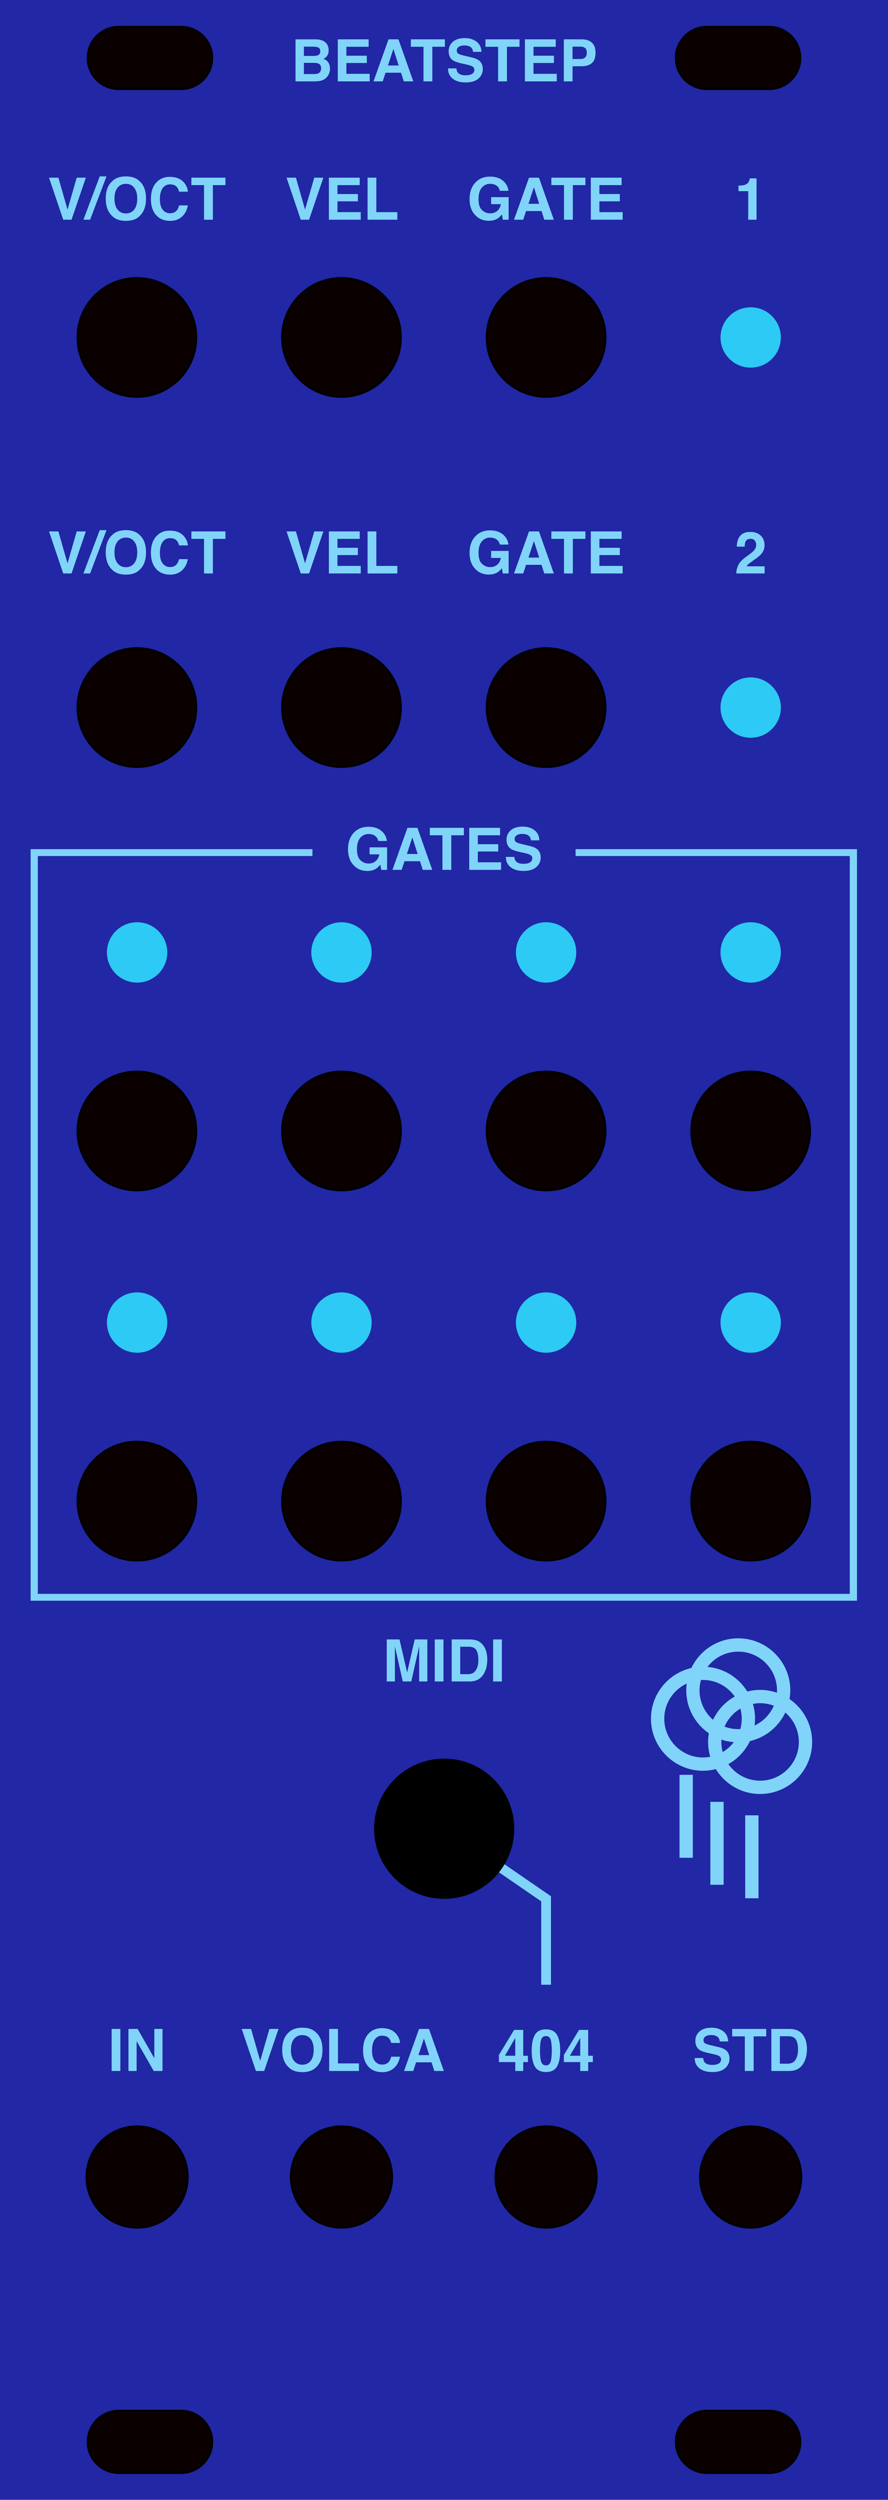<?xml version="1.0" encoding="utf-8"?>
<!-- Generator: Adobe Illustrator 16.0.0, SVG Export Plug-In . SVG Version: 6.00 Build 0)  -->
<!DOCTYPE svg PUBLIC "-//W3C//DTD SVG 1.1//EN" "http://www.w3.org/Graphics/SVG/1.1/DTD/svg11.dtd">
<svg version="1.1" id="Layer_1" xmlns="http://www.w3.org/2000/svg" xmlns:xlink="http://www.w3.org/1999/xlink" x="0px" y="0px"
	 width="129.314px" height="363.969px" viewBox="26.343 22.712 129.314 363.969"
	 enable-background="new 26.343 22.712 129.314 363.969" xml:space="preserve">
<rect x="26.343" y="22.712" fill="#2127A5" width="129.314" height="363.969"/>
<path fill="#0A0000" stroke="#020202" stroke-width="0.283" stroke-miterlimit="10" d="M52.716,26.616h-9.07
	c-2.506,0-4.536,2.029-4.536,4.535s2.03,4.534,4.536,4.534h9.07c2.504,0,4.535-2.028,4.535-4.534
	C57.251,28.645,55.22,26.616,52.716,26.616z"/>
<path fill="#0A0000" stroke="#020202" stroke-width="0.283" stroke-miterlimit="10" d="M138.357,26.616h-9.068
	c-2.508,0-4.536,2.029-4.536,4.535s2.028,4.534,4.536,4.534h9.068c2.504,0,4.535-2.028,4.535-4.534
	C142.893,28.645,140.861,26.616,138.357,26.616z"/>
<path fill="#0A0000" stroke="#020202" stroke-width="0.283" stroke-miterlimit="10" d="M138.357,373.704h-9.068
	c-2.508,0-4.536,2.03-4.536,4.536c0,2.505,2.028,4.534,4.536,4.534h9.068c2.504,0,4.535-2.029,4.535-4.534
	C142.893,375.735,140.861,373.704,138.357,373.704z"/>
<path fill="#0A0000" stroke="#020202" stroke-width="0.283" stroke-miterlimit="10" d="M52.716,373.704h-9.07
	c-2.506,0-4.536,2.03-4.536,4.536c0,2.505,2.03,4.534,4.536,4.534h9.07c2.504,0,4.535-2.029,4.535-4.534
	C57.251,375.735,55.22,373.704,52.716,373.704z"/>
<circle fill="#0A0000" stroke="#000000" stroke-width="0.283" stroke-miterlimit="10" cx="46.279" cy="71.842" r="8.646"/>
<circle fill="#2CCAF4" cx="135.66" cy="71.845" r="4.394"/>
<circle fill="#0A0000" stroke="#000000" stroke-width="0.283" stroke-miterlimit="10" cx="76.073" cy="71.842" r="8.646"/>
<circle fill="#0A0000" stroke="#000000" stroke-width="0.283" stroke-miterlimit="10" cx="105.866" cy="71.842" r="8.646"/>
<circle fill="#0A0000" stroke="#000000" stroke-width="0.283" stroke-miterlimit="10" cx="46.279" cy="125.731" r="8.646"/>
<circle fill="#2CCAF4" cx="135.66" cy="125.734" r="4.394"/>
<circle fill="#0A0000" stroke="#000000" stroke-width="0.283" stroke-miterlimit="10" cx="76.073" cy="125.731" r="8.646"/>
<circle fill="#0A0000" stroke="#000000" stroke-width="0.283" stroke-miterlimit="10" cx="105.866" cy="125.731" r="8.646"/>
<circle fill="#0A0000" stroke="#000000" stroke-width="0.283" stroke-miterlimit="10" cx="46.279" cy="187.38" r="8.646"/>
<circle fill="#2CCAF4" cx="46.309" cy="161.383" r="4.394"/>
<circle fill="#2CCAF4" cx="76.072" cy="161.383" r="4.394"/>
<circle fill="#2CCAF4" cx="105.866" cy="161.383" r="4.394"/>
<circle fill="#2CCAF4" cx="135.66" cy="161.383" r="4.394"/>
<circle fill="#0A0000" stroke="#000000" stroke-width="0.283" stroke-miterlimit="10" cx="76.073" cy="187.38" r="8.646"/>
<circle fill="#0A0000" stroke="#000000" stroke-width="0.283" stroke-miterlimit="10" cx="105.866" cy="187.38" r="8.646"/>
<circle fill="#0A0000" stroke="#000000" stroke-width="0.283" stroke-miterlimit="10" cx="135.66" cy="187.38" r="8.646"/>
<circle fill="#0A0000" stroke="#000000" stroke-width="0.283" stroke-miterlimit="10" cx="46.279" cy="241.269" r="8.646"/>
<circle fill="#2CCAF4" cx="46.309" cy="215.272" r="4.394"/>
<circle fill="#2CCAF4" cx="76.072" cy="215.272" r="4.394"/>
<circle fill="#2CCAF4" cx="105.866" cy="215.272" r="4.394"/>
<circle fill="#2CCAF4" cx="135.66" cy="215.272" r="4.394"/>
<circle fill="#0A0000" stroke="#000000" stroke-width="0.283" stroke-miterlimit="10" cx="76.073" cy="241.269" r="8.646"/>
<circle fill="#0A0000" stroke="#000000" stroke-width="0.283" stroke-miterlimit="10" cx="105.866" cy="241.269" r="8.646"/>
<circle fill="#0A0000" stroke="#000000" stroke-width="0.283" stroke-miterlimit="10" cx="135.66" cy="241.269" r="8.646"/>
<circle fill="#0A0000" stroke="#000000" stroke-width="0.283" stroke-miterlimit="10" cx="46.309" cy="339.678" r="7.37"/>
<circle fill="#0A0000" stroke="#000000" stroke-width="0.283" stroke-miterlimit="10" cx="76.072" cy="339.678" r="7.37"/>
<circle fill="#0A0000" stroke="#000000" stroke-width="0.283" stroke-miterlimit="10" cx="105.866" cy="339.678" r="7.37"/>
<circle fill="#0A0000" stroke="#000000" stroke-width="0.283" stroke-miterlimit="10" cx="135.66" cy="339.678" r="7.37"/>
<g>
	<path fill="#80D4F9" d="M37.516,48.58h1.33l-2.088,6.121h-1.207l-2.07-6.121h1.365l1.329,4.646L37.516,48.58z"/>
	<path fill="#80D4F9" d="M40.865,48.393h0.985L39.468,54.7H38.49L40.865,48.393z"/>
	<path fill="#80D4F9" d="M46.683,54.156c-0.462,0.477-1.131,0.715-2.006,0.715c-0.874,0-1.543-0.238-2.005-0.715
		c-0.621-0.584-0.933-1.426-0.933-2.523c0-1.12,0.312-1.963,0.933-2.524c0.462-0.477,1.131-0.714,2.005-0.714
		c0.875,0,1.544,0.237,2.006,0.714c0.617,0.562,0.926,1.404,0.926,2.524C47.608,52.731,47.3,53.572,46.683,54.156z M45.883,53.226
		c0.298-0.374,0.447-0.905,0.447-1.595c0-0.688-0.149-1.217-0.447-1.593c-0.297-0.375-0.699-0.562-1.206-0.562
		s-0.911,0.188-1.212,0.562c-0.303,0.374-0.453,0.904-0.453,1.595c0,0.689,0.15,1.222,0.453,1.595
		c0.301,0.374,0.705,0.562,1.212,0.562S45.586,53.6,45.883,53.226z"/>
	<path fill="#80D4F9" d="M49.169,49.219c0.493-0.505,1.12-0.757,1.882-0.757c1.019,0,1.764,0.339,2.234,1.014
		c0.26,0.379,0.398,0.76,0.419,1.143h-1.278c-0.082-0.293-0.188-0.516-0.314-0.665c-0.227-0.267-0.562-0.397-1.012-0.397
		c-0.456,0-0.815,0.188-1.078,0.562c-0.264,0.375-0.395,0.905-0.395,1.592s0.139,1.201,0.416,1.542
		c0.275,0.343,0.63,0.514,1.059,0.514c0.438,0,0.772-0.146,1.002-0.439c0.128-0.158,0.233-0.396,0.317-0.71h1.271
		c-0.107,0.667-0.389,1.21-0.84,1.628s-1.027,0.627-1.729,0.627c-0.871,0-1.558-0.283-2.056-0.848
		c-0.498-0.566-0.748-1.345-0.748-2.333C48.318,50.621,48.602,49.798,49.169,49.219z"/>
	<path fill="#80D4F9" d="M59.172,48.58v1.084h-1.83v5.037h-1.287v-5.037h-1.84V48.58H59.172z"/>
</g>
<g>
	<path fill="#80D4F9" d="M72.107,48.58h1.328l-2.086,6.121h-1.209l-2.07-6.121h1.367l1.328,4.646L72.107,48.58z"/>
	<path fill="#80D4F9" d="M78.724,49.664h-3.239v1.299h2.976v1.062h-2.976V53.6h3.391v1.102h-4.641V48.58h4.489V49.664z"/>
	<path fill="#80D4F9" d="M79.869,48.58h1.277v5.021h3.059v1.102h-4.336V48.58z"/>
</g>
<g>
	<path fill="#80D4F9" d="M73.922,29.092c0.188,0.261,0.281,0.572,0.281,0.936c0,0.374-0.097,0.675-0.283,0.901
		c-0.105,0.127-0.264,0.243-0.467,0.349c0.312,0.114,0.548,0.293,0.705,0.54c0.158,0.247,0.238,0.545,0.238,0.896
		c0,0.363-0.092,0.688-0.271,0.977c-0.115,0.19-0.262,0.353-0.435,0.481c-0.194,0.148-0.427,0.252-0.69,0.308
		c-0.267,0.056-0.555,0.083-0.864,0.083h-2.758v-6.121h2.958C73.082,28.451,73.611,28.668,73.922,29.092z M70.599,29.503v1.351
		h1.487c0.266,0,0.48-0.05,0.646-0.15c0.166-0.102,0.249-0.28,0.249-0.538c0-0.285-0.107-0.474-0.329-0.563
		c-0.188-0.063-0.431-0.097-0.724-0.097L70.599,29.503L70.599,29.503z M70.599,31.865v1.632h1.486c0.265,0,0.472-0.036,0.62-0.107
		c0.268-0.134,0.4-0.389,0.4-0.765c0-0.317-0.131-0.537-0.391-0.655c-0.146-0.067-0.352-0.102-0.611-0.104L70.599,31.865
		L70.599,31.865z"/>
	<path fill="#80D4F9" d="M80.024,29.524h-3.239v1.3h2.976v1.062h-2.976v1.573h3.391v1.102h-4.641V28.44h4.489V29.524z"/>
	<path fill="#80D4F9" d="M82.92,28.44h1.447l2.166,6.121h-1.389l-0.402-1.258h-2.256l-0.415,1.258h-1.338L82.92,28.44z
		 M82.836,32.247h1.566l-0.771-2.408L82.836,32.247z"/>
	<path fill="#80D4F9" d="M91.131,28.44v1.084h-1.83v5.037h-1.287v-5.037h-1.84V28.44H91.131z"/>
	<path fill="#80D4F9" d="M92.801,32.671c0.039,0.279,0.117,0.488,0.23,0.627c0.215,0.252,0.576,0.379,1.092,0.379
		c0.309,0,0.559-0.033,0.75-0.101c0.363-0.127,0.547-0.364,0.547-0.71c0-0.202-0.088-0.358-0.27-0.47
		c-0.178-0.107-0.461-0.203-0.85-0.286l-0.662-0.146c-0.651-0.145-1.1-0.3-1.342-0.469c-0.413-0.282-0.619-0.725-0.619-1.325
		c0-0.548,0.201-1.003,0.604-1.365c0.402-0.363,0.996-0.544,1.777-0.544c0.653,0,1.21,0.171,1.671,0.513
		c0.462,0.343,0.702,0.838,0.728,1.488h-1.229c-0.021-0.368-0.187-0.63-0.493-0.785c-0.205-0.103-0.459-0.152-0.762-0.152
		c-0.338,0-0.605,0.065-0.81,0.198s-0.304,0.317-0.304,0.557c0,0.219,0.101,0.382,0.297,0.489c0.131,0.072,0.399,0.156,0.814,0.253
		l1.073,0.254c0.472,0.11,0.823,0.259,1.059,0.443c0.364,0.288,0.548,0.705,0.548,1.25c0,0.56-0.217,1.022-0.646,1.394
		c-0.435,0.37-1.043,0.554-1.832,0.554c-0.808,0-1.439-0.182-1.902-0.546c-0.461-0.363-0.689-0.863-0.689-1.501L92.801,32.671
		L92.801,32.671L92.801,32.671z"/>
	<path fill="#80D4F9" d="M101.998,28.44v1.084h-1.832v5.037h-1.287v-5.037H97.04V28.44H101.998z"/>
	<path fill="#80D4F9" d="M107.271,29.524h-3.239v1.3h2.976v1.062h-2.976v1.573h3.39v1.102h-4.64V28.44h4.489V29.524z"/>
	<path fill="#80D4F9" d="M112.525,31.911c-0.355,0.299-0.869,0.448-1.535,0.448h-1.271v2.201h-1.271V28.44h2.631
		c0.604,0,1.088,0.158,1.447,0.475c0.359,0.314,0.54,0.805,0.54,1.466C113.063,31.101,112.885,31.612,112.525,31.911z
		 M111.55,29.706c-0.162-0.137-0.39-0.204-0.681-0.204h-1.152v1.803h1.152c0.291,0,0.519-0.073,0.681-0.221
		c0.161-0.146,0.243-0.379,0.243-0.696C111.793,30.069,111.711,29.842,111.55,29.706z"/>
</g>
<g>
	<path fill="#80D4F9" d="M81.43,145.153c-0.097-0.418-0.334-0.71-0.71-0.876c-0.21-0.091-0.444-0.137-0.702-0.137
		c-0.492,0-0.896,0.187-1.215,0.558c-0.316,0.372-0.477,0.931-0.477,1.677c0,0.751,0.174,1.283,0.517,1.597
		c0.343,0.312,0.731,0.468,1.171,0.468c0.43,0,0.781-0.123,1.055-0.37c0.273-0.246,0.443-0.568,0.507-0.968h-1.416v-1.021h2.552
		v3.285h-0.85l-0.129-0.765c-0.246,0.29-0.467,0.494-0.664,0.611c-0.338,0.207-0.753,0.311-1.246,0.311
		c-0.811,0-1.475-0.28-1.992-0.842c-0.538-0.563-0.811-1.336-0.811-2.314c0-0.99,0.273-1.785,0.818-2.383s1.267-0.896,2.164-0.896
		c0.775,0,1.4,0.197,1.874,0.593c0.472,0.396,0.741,0.886,0.812,1.477H81.43V145.153z"/>
	<path fill="#80D4F9" d="M85.68,143.242h1.447l2.165,6.12h-1.389l-0.401-1.258h-2.254l-0.416,1.258h-1.34L85.68,143.242z
		 M85.596,147.05h1.567l-0.773-2.407L85.596,147.05z"/>
	<path fill="#80D4F9" d="M93.891,143.242v1.084H92.06v5.036h-1.287v-5.036h-1.839v-1.084H93.891z"/>
	<path fill="#80D4F9" d="M99.164,144.326h-3.238v1.299h2.973v1.062h-2.973v1.574h3.388v1.101h-4.638v-6.12h4.488V144.326z"/>
	<path fill="#80D4F9" d="M101.231,147.474c0.04,0.278,0.118,0.487,0.233,0.627c0.212,0.252,0.575,0.378,1.09,0.378
		c0.308,0,0.559-0.033,0.75-0.101c0.365-0.127,0.547-0.363,0.547-0.71c0-0.202-0.089-0.357-0.268-0.469
		c-0.181-0.108-0.462-0.203-0.852-0.286l-0.663-0.146c-0.649-0.145-1.099-0.3-1.342-0.47c-0.413-0.281-0.619-0.724-0.619-1.324
		c0-0.548,0.202-1.003,0.605-1.366c0.401-0.362,0.996-0.544,1.776-0.544c0.652,0,1.209,0.171,1.67,0.514
		c0.463,0.342,0.703,0.838,0.728,1.487h-1.229c-0.021-0.368-0.187-0.629-0.492-0.785c-0.203-0.102-0.457-0.152-0.763-0.152
		c-0.338,0-0.605,0.065-0.81,0.199c-0.201,0.133-0.303,0.317-0.303,0.556c0,0.22,0.1,0.383,0.299,0.49
		c0.128,0.071,0.396,0.155,0.812,0.253l1.073,0.253c0.472,0.11,0.824,0.26,1.059,0.443c0.365,0.288,0.549,0.705,0.549,1.25
		c0,0.56-0.217,1.023-0.647,1.394c-0.432,0.37-1.043,0.555-1.832,0.555c-0.806,0-1.439-0.183-1.901-0.546
		c-0.461-0.364-0.69-0.864-0.69-1.501h1.221V147.474L101.231,147.474z"/>
</g>
<g>
	<path fill="#80D4F9" d="M86.734,261.408h1.84v6.121h-1.189v-4.14c0-0.119,0.001-0.286,0.004-0.501
		c0.002-0.214,0.004-0.38,0.004-0.496l-1.16,5.137h-1.24l-1.152-5.137c0,0.116,0.002,0.282,0.004,0.496
		c0.004,0.215,0.005,0.382,0.005,0.501v4.14h-1.19v-6.121h1.859l1.114,4.812L86.734,261.408z"/>
	<path fill="#80D4F9" d="M90.924,267.531h-1.271v-6.121h1.271V267.531z"/>
	<path fill="#80D4F9" d="M95.707,261.543c0.43,0.142,0.775,0.398,1.043,0.775c0.213,0.304,0.356,0.634,0.436,0.987
		c0.079,0.353,0.117,0.69,0.117,1.014c0,0.813-0.164,1.503-0.49,2.067c-0.441,0.762-1.128,1.143-2.053,1.143h-2.639v-6.121h2.639
		C95.139,261.414,95.455,261.46,95.707,261.543z M93.361,262.473v3.994h1.184c0.604,0,1.023-0.297,1.264-0.895
		c0.131-0.326,0.196-0.716,0.196-1.167c0-0.623-0.1-1.101-0.294-1.435c-0.195-0.333-0.584-0.5-1.166-0.5L93.361,262.473
		L93.361,262.473z"/>
	<path fill="#80D4F9" d="M99.428,267.531h-1.271v-6.121h1.271V267.531z"/>
</g>
<g>
	<path fill="#80D4F9" d="M99.132,50.49c-0.097-0.419-0.333-0.711-0.71-0.877c-0.211-0.091-0.444-0.137-0.701-0.137
		c-0.494,0-0.898,0.187-1.215,0.559c-0.317,0.372-0.478,0.93-0.478,1.676c0,0.751,0.171,1.283,0.517,1.597
		c0.344,0.312,0.731,0.468,1.171,0.468c0.429,0,0.78-0.123,1.055-0.37c0.274-0.245,0.442-0.568,0.507-0.968h-1.416v-1.021h2.549
		v3.285h-0.847l-0.128-0.765c-0.247,0.29-0.469,0.494-0.665,0.611c-0.338,0.207-0.753,0.311-1.245,0.311
		c-0.812,0-1.477-0.28-1.994-0.842c-0.539-0.563-0.809-1.336-0.809-2.314c0-0.99,0.271-1.785,0.817-2.383s1.267-0.896,2.163-0.896
		c0.776,0,1.401,0.197,1.875,0.593c0.473,0.396,0.74,0.886,0.812,1.477h-1.258V50.49L99.132,50.49z"/>
	<path fill="#80D4F9" d="M103.382,48.58h1.447l2.165,6.121h-1.389l-0.402-1.259h-2.256l-0.414,1.259h-1.338L103.382,48.58z
		 M103.297,52.387h1.566l-0.771-2.408L103.297,52.387z"/>
	<path fill="#80D4F9" d="M111.593,48.58v1.084h-1.831v5.037h-1.287v-5.037h-1.84V48.58H111.593z"/>
	<path fill="#80D4F9" d="M116.866,49.664h-3.237v1.299h2.974v1.062h-2.974V53.6h3.389v1.102h-4.639V48.58h4.487V49.664z"/>
</g>
<g>
	<path fill="#80D4F9" d="M133.887,50.548v-0.806c0.373-0.018,0.633-0.042,0.783-0.075c0.234-0.052,0.43-0.157,0.579-0.314
		c0.103-0.107,0.18-0.252,0.229-0.433c0.031-0.107,0.047-0.188,0.047-0.24h0.988v6.021h-1.213v-4.152L133.887,50.548L133.887,50.548
		z"/>
</g>
<g>
	<path fill="#80D4F9" d="M133.841,105.023c0.169-0.4,0.565-0.826,1.196-1.273c0.545-0.392,0.896-0.67,1.059-0.839
		c0.246-0.264,0.369-0.552,0.369-0.864c0-0.254-0.07-0.466-0.211-0.635c-0.144-0.169-0.344-0.253-0.607-0.253
		c-0.357,0-0.604,0.134-0.732,0.402c-0.074,0.154-0.119,0.4-0.135,0.738h-1.148c0.02-0.512,0.111-0.926,0.278-1.241
		c0.314-0.602,0.877-0.9,1.684-0.9c0.638,0,1.146,0.176,1.521,0.528c0.377,0.354,0.565,0.819,0.565,1.4
		c0,0.446-0.133,0.843-0.399,1.188c-0.175,0.229-0.462,0.486-0.859,0.769l-0.475,0.336c-0.298,0.21-0.5,0.363-0.608,0.457
		c-0.109,0.095-0.201,0.203-0.276,0.328h2.628v1.042h-4.123C133.574,105.775,133.666,105.38,133.841,105.023z"/>
</g>
<g>
	<path fill="#80D4F9" d="M37.516,100.086h1.33l-2.088,6.121h-1.207l-2.07-6.121h1.365l1.329,4.646L37.516,100.086z"/>
	<path fill="#80D4F9" d="M40.865,99.899h0.985l-2.383,6.308H38.49L40.865,99.899z"/>
	<path fill="#80D4F9" d="M46.683,105.662c-0.462,0.477-1.131,0.714-2.006,0.714c-0.874,0-1.543-0.237-2.005-0.714
		c-0.621-0.584-0.933-1.427-0.933-2.523c0-1.121,0.312-1.964,0.933-2.525c0.462-0.476,1.131-0.714,2.005-0.714
		c0.875,0,1.544,0.238,2.006,0.714c0.617,0.562,0.926,1.404,0.926,2.525C47.608,104.237,47.3,105.078,46.683,105.662z
		 M45.883,104.732c0.298-0.374,0.447-0.904,0.447-1.594c0-0.688-0.149-1.218-0.447-1.594c-0.297-0.375-0.699-0.562-1.206-0.562
		s-0.911,0.188-1.212,0.562c-0.303,0.374-0.453,0.905-0.453,1.596c0,0.688,0.15,1.221,0.453,1.594
		c0.301,0.374,0.705,0.562,1.212,0.562S45.586,105.106,45.883,104.732z"/>
	<path fill="#80D4F9" d="M49.169,100.725c0.493-0.504,1.12-0.756,1.882-0.756c1.019,0,1.764,0.338,2.234,1.013
		c0.26,0.379,0.398,0.761,0.419,1.143h-1.278c-0.082-0.293-0.188-0.516-0.314-0.665c-0.227-0.267-0.562-0.397-1.012-0.397
		c-0.456,0-0.815,0.188-1.078,0.562c-0.264,0.375-0.395,0.905-0.395,1.592s0.139,1.201,0.416,1.542
		c0.275,0.343,0.63,0.514,1.059,0.514c0.438,0,0.772-0.146,1.002-0.439c0.128-0.158,0.233-0.396,0.317-0.71h1.271
		c-0.107,0.667-0.389,1.21-0.84,1.628s-1.027,0.627-1.729,0.627c-0.871,0-1.558-0.282-2.056-0.848
		c-0.498-0.566-0.748-1.345-0.748-2.333C48.318,102.127,48.602,101.304,49.169,100.725z"/>
	<path fill="#80D4F9" d="M59.172,100.086v1.084h-1.83v5.037h-1.287v-5.037h-1.84v-1.084H59.172z"/>
</g>
<g>
	<path fill="#80D4F9" d="M72.107,100.086h1.328l-2.086,6.121h-1.209l-2.07-6.121h1.367l1.328,4.646L72.107,100.086z"/>
	<path fill="#80D4F9" d="M78.724,101.17h-3.239v1.3h2.976v1.062h-2.976v1.573h3.391v1.102h-4.641v-6.121h4.489V101.17z"/>
	<path fill="#80D4F9" d="M79.869,100.086h1.277v5.021h3.059v1.102h-4.336V100.086z"/>
</g>
<g>
	<path fill="#80D4F9" d="M99.132,101.996c-0.097-0.418-0.333-0.71-0.71-0.876c-0.211-0.092-0.444-0.138-0.701-0.138
		c-0.494,0-0.898,0.187-1.215,0.559c-0.317,0.372-0.478,0.931-0.478,1.676c0,0.752,0.171,1.283,0.517,1.597
		c0.344,0.312,0.731,0.469,1.171,0.469c0.429,0,0.78-0.123,1.055-0.37c0.274-0.246,0.442-0.569,0.507-0.969h-1.416v-1.021h2.549
		v3.285h-0.847l-0.128-0.765c-0.247,0.29-0.469,0.494-0.665,0.612c-0.338,0.207-0.753,0.311-1.245,0.311
		c-0.812,0-1.477-0.281-1.994-0.843c-0.539-0.563-0.809-1.336-0.809-2.314c0-0.989,0.271-1.785,0.817-2.382
		c0.546-0.599,1.267-0.896,2.163-0.896c0.776,0,1.401,0.196,1.875,0.592c0.473,0.396,0.74,0.887,0.812,1.477h-1.258V101.996
		L99.132,101.996z"/>
	<path fill="#80D4F9" d="M103.382,100.086h1.447l2.165,6.121h-1.389l-0.402-1.258h-2.256l-0.414,1.258h-1.338L103.382,100.086z
		 M103.297,103.893h1.566l-0.771-2.408L103.297,103.893z"/>
	<path fill="#80D4F9" d="M111.593,100.086v1.084h-1.831v5.037h-1.287v-5.037h-1.84v-1.084H111.593z"/>
	<path fill="#80D4F9" d="M116.866,101.17h-3.237v1.3h2.974v1.062h-2.974v1.573h3.389v1.102h-4.639v-6.121h4.487V101.17z"/>
</g>
<g>
	<path fill="#80D4F9" d="M43.871,324.24H42.6v-6.121h1.271V324.24z"/>
	<path fill="#80D4F9" d="M45.047,318.119h1.34l2.43,4.27v-4.27h1.191v6.121H48.73l-2.492-4.343v4.343h-1.189L45.047,318.119
		L45.047,318.119z"/>
</g>
<g>
	<path fill="#80D4F9" d="M65.576,318.119h1.328l-2.087,6.121h-1.208l-2.068-6.121h1.364l1.329,4.646L65.576,318.119z"/>
	<path fill="#80D4F9" d="M72.379,323.697c-0.463,0.478-1.131,0.714-2.006,0.714s-1.543-0.236-2.006-0.714
		c-0.619-0.584-0.932-1.426-0.932-2.522c0-1.121,0.312-1.963,0.932-2.525c0.463-0.476,1.131-0.714,2.006-0.714
		s1.543,0.238,2.006,0.714c0.617,0.562,0.926,1.404,0.926,2.525C73.305,322.272,72.996,323.114,72.379,323.697z M71.58,322.767
		c0.297-0.373,0.443-0.905,0.443-1.594s-0.146-1.22-0.443-1.595c-0.301-0.375-0.7-0.562-1.207-0.562
		c-0.506,0-0.91,0.187-1.213,0.561c-0.303,0.373-0.452,0.905-0.452,1.597c0,0.688,0.149,1.221,0.452,1.594
		c0.303,0.374,0.705,0.561,1.213,0.561C70.88,323.326,71.281,323.141,71.58,322.767z"/>
	<path fill="#80D4F9" d="M74.281,318.119h1.278v5.021h3.056v1.101h-4.334V318.119L74.281,318.119z"/>
	<path fill="#80D4F9" d="M80.06,318.76c0.493-0.504,1.12-0.756,1.882-0.756c1.021,0,1.766,0.338,2.234,1.014
		c0.26,0.379,0.4,0.76,0.419,1.142h-1.278c-0.082-0.293-0.187-0.515-0.312-0.664c-0.229-0.266-0.564-0.396-1.014-0.396
		c-0.455,0-0.813,0.188-1.077,0.562c-0.265,0.375-0.396,0.905-0.396,1.594c0,0.687,0.139,1.199,0.416,1.543
		c0.277,0.342,0.63,0.513,1.059,0.513c0.438,0,0.772-0.146,1.003-0.44c0.129-0.155,0.232-0.395,0.316-0.71h1.271
		c-0.109,0.667-0.391,1.21-0.841,1.628s-1.026,0.627-1.73,0.627c-0.871,0-1.557-0.28-2.054-0.847
		c-0.498-0.565-0.748-1.346-0.748-2.334C79.209,320.161,79.492,319.34,80.06,318.76z"/>
	<path fill="#80D4F9" d="M87.366,318.119h1.447l2.165,6.121h-1.387l-0.404-1.259h-2.254l-0.414,1.259h-1.338L87.366,318.119z
		 M87.281,321.928h1.568l-0.773-2.408L87.281,321.928z"/>
</g>
<g>
	<path fill="#80D4F9" d="M103.219,322.946h-0.682v1.296h-1.158v-1.296h-2.383v-1.034l2.213-3.651h1.328v3.762h0.682V322.946z
		 M101.379,322.02v-2.594l-1.502,2.594H101.379z"/>
	<path fill="#80D4F9" d="M107.457,318.989c0.309,0.54,0.463,1.309,0.463,2.301c0,0.993-0.154,1.761-0.463,2.298
		c-0.311,0.535-0.849,0.806-1.613,0.806c-0.768,0-1.305-0.271-1.613-0.806c-0.308-0.537-0.463-1.305-0.463-2.298
		c0-0.992,0.154-1.761,0.463-2.301c0.311-0.54,0.848-0.81,1.613-0.81S107.148,318.448,107.457,318.989z M105.146,322.878
		c0.113,0.365,0.346,0.55,0.697,0.55c0.351,0,0.582-0.185,0.691-0.55c0.107-0.367,0.162-0.896,0.162-1.59
		c0-0.726-0.055-1.263-0.162-1.609c-0.109-0.35-0.342-0.523-0.691-0.523s-0.584,0.175-0.697,0.523
		c-0.114,0.349-0.171,0.886-0.171,1.609C104.976,321.981,105.032,322.51,105.146,322.878z"/>
	<path fill="#80D4F9" d="M112.678,322.946h-0.681v1.296h-1.159v-1.296h-2.383v-1.034l2.213-3.651h1.329v3.762h0.681V322.946z
		 M110.838,322.02v-2.594l-1.502,2.594H110.838z"/>
</g>
<g>
	<path fill="#80D4F9" d="M128.727,322.352c0.04,0.279,0.117,0.488,0.233,0.627c0.212,0.252,0.575,0.378,1.09,0.378
		c0.308,0,0.558-0.033,0.75-0.1c0.364-0.127,0.547-0.364,0.547-0.71c0-0.202-0.089-0.358-0.268-0.472
		c-0.181-0.105-0.462-0.203-0.853-0.284l-0.662-0.146c-0.648-0.144-1.099-0.3-1.342-0.469c-0.412-0.282-0.619-0.726-0.619-1.325
		c0-0.548,0.202-1.003,0.605-1.365c0.401-0.363,0.996-0.544,1.776-0.544c0.653,0,1.21,0.171,1.671,0.513
		c0.463,0.344,0.702,0.84,0.727,1.488h-1.229c-0.021-0.368-0.188-0.63-0.493-0.785c-0.204-0.102-0.459-0.151-0.763-0.151
		c-0.338,0-0.605,0.064-0.809,0.197c-0.202,0.135-0.304,0.318-0.304,0.559c0,0.219,0.101,0.382,0.299,0.49
		c0.128,0.069,0.397,0.154,0.812,0.253l1.074,0.253c0.471,0.109,0.823,0.259,1.059,0.442c0.364,0.288,0.547,0.705,0.547,1.25
		c0,0.562-0.217,1.023-0.646,1.396c-0.432,0.369-1.043,0.554-1.832,0.554c-0.806,0-1.439-0.182-1.901-0.546s-0.69-0.864-0.69-1.501
		L128.727,322.352L128.727,322.352z"/>
	<path fill="#80D4F9" d="M137.924,318.119v1.084h-1.831v5.037h-1.287v-5.037h-1.839v-1.084H137.924z"/>
	<path fill="#80D4F9" d="M142.258,318.254c0.43,0.142,0.775,0.398,1.043,0.775c0.213,0.306,0.356,0.634,0.436,0.987
		c0.079,0.353,0.117,0.692,0.117,1.014c0,0.813-0.164,1.503-0.49,2.067c-0.441,0.762-1.128,1.143-2.053,1.143h-2.639v-6.121h2.639
		C141.689,318.127,142.006,318.171,142.258,318.254z M139.912,319.184v3.994h1.182c0.604,0,1.025-0.297,1.264-0.895
		c0.131-0.324,0.196-0.716,0.196-1.167c0-0.623-0.098-1.101-0.294-1.435c-0.195-0.333-0.584-0.5-1.166-0.5L139.912,319.184
		L139.912,319.184z"/>
</g>
<g>
	<path fill="#80D4F9" stroke="#80D4F9" stroke-width="0.283" stroke-miterlimit="10" d="M141.163,270.156
		c0.077-0.433,0.126-0.876,0.126-1.33c0-4.101-3.336-7.438-7.438-7.438c-2.979,0-5.549,1.767-6.731,4.304
		c-3.334,0.735-5.84,3.708-5.84,7.259c0,4.104,3.335,7.438,7.438,7.438c0.668,0,1.312-0.098,1.929-0.264
		c1.299,2.179,3.671,3.645,6.385,3.645c4.103,0,7.438-3.334,7.438-7.436C144.469,273.763,143.155,271.491,141.163,270.156z
		 M133.853,263.043c3.189,0,5.785,2.596,5.783,5.782c0,0.187-0.01,0.362-0.026,0.541c-0.805-0.299-1.67-0.471-2.577-0.471
		c-0.668,0-1.312,0.099-1.929,0.264c-1.236-2.072-3.449-3.493-6-3.625C130.148,264.03,131.887,263.043,133.853,263.043z
		 M131.248,276.337c0-0.186,0.011-0.365,0.025-0.543c0.688,0.256,1.425,0.41,2.192,0.449c-0.51,0.732-1.185,1.346-1.968,1.776
		C131.336,277.488,131.248,276.922,131.248,276.337z M133.853,274.612c-0.771,0-1.51-0.156-2.184-0.433
		c0.5-1.241,1.417-2.271,2.579-2.91c0.164,0.533,0.253,1.098,0.253,1.685c0,0.569-0.085,1.118-0.24,1.64
		C134.127,274.601,133.991,274.612,133.853,274.612z M128.068,268.825c0-0.566,0.086-1.115,0.24-1.637
		c0.136-0.011,0.271-0.021,0.409-0.021c2.013,0,3.787,1.035,4.824,2.604c-1.464,0.781-2.633,2.037-3.31,3.562
		C128.916,272.272,128.068,270.647,128.068,268.825z M135.799,270.686c0.396-0.086,0.809-0.136,1.23-0.136
		c0.773,0,1.512,0.153,2.186,0.432c-0.582,1.444-1.73,2.604-3.171,3.194c0.065-0.399,0.108-0.809,0.108-1.227
		C136.154,272.16,136.027,271.401,135.799,270.686z M128.718,278.738c-3.188,0-5.784-2.596-5.784-5.784
		c0-2.415,1.486-4.483,3.592-5.352c-0.064,0.399-0.106,0.807-0.106,1.225c0,2.573,1.312,4.845,3.305,6.182
		c-0.079,0.432-0.126,0.875-0.126,1.328c0,0.792,0.126,1.551,0.354,2.268C129.553,278.688,129.142,278.738,128.718,278.738z
		 M137.031,282.118c-2.014,0-3.789-1.038-4.824-2.604c1.42-0.757,2.561-1.966,3.244-3.429c2.33-0.515,4.253-2.12,5.199-4.26
		c1.317,1.062,2.165,2.688,2.165,4.508C142.816,279.525,140.222,282.118,137.031,282.118z"/>
	
		<rect x="125.438" y="281.263" fill="#80D4F9" stroke="#80D4F9" stroke-width="0.283" stroke-miterlimit="10" width="1.653" height="11.795"/>
	
		<rect x="129.93" y="285.197" fill="#80D4F9" stroke="#80D4F9" stroke-width="0.283" stroke-miterlimit="10" width="1.65" height="11.793"/>
	
		<rect x="135.004" y="287.159" fill="#80D4F9" stroke="#80D4F9" stroke-width="0.283" stroke-miterlimit="10" width="1.651" height="11.795"/>
</g>
<polygon fill="#80D4F9" points="110.163,146.349 110.163,147.349 150.092,147.349 150.092,254.773 31.849,254.773 31.849,147.349 
	71.839,147.349 71.839,146.349 30.8,146.349 30.8,255.773 151.141,255.773 151.141,146.349 "/>
<polygon fill="#80D4F9" points="106.576,311.683 105.157,311.683 105.157,299.546 90.623,289.551 91.426,288.384 106.576,298.8 "/>
<circle cx="91.024" cy="288.968" r="10.205"/>
</svg>

